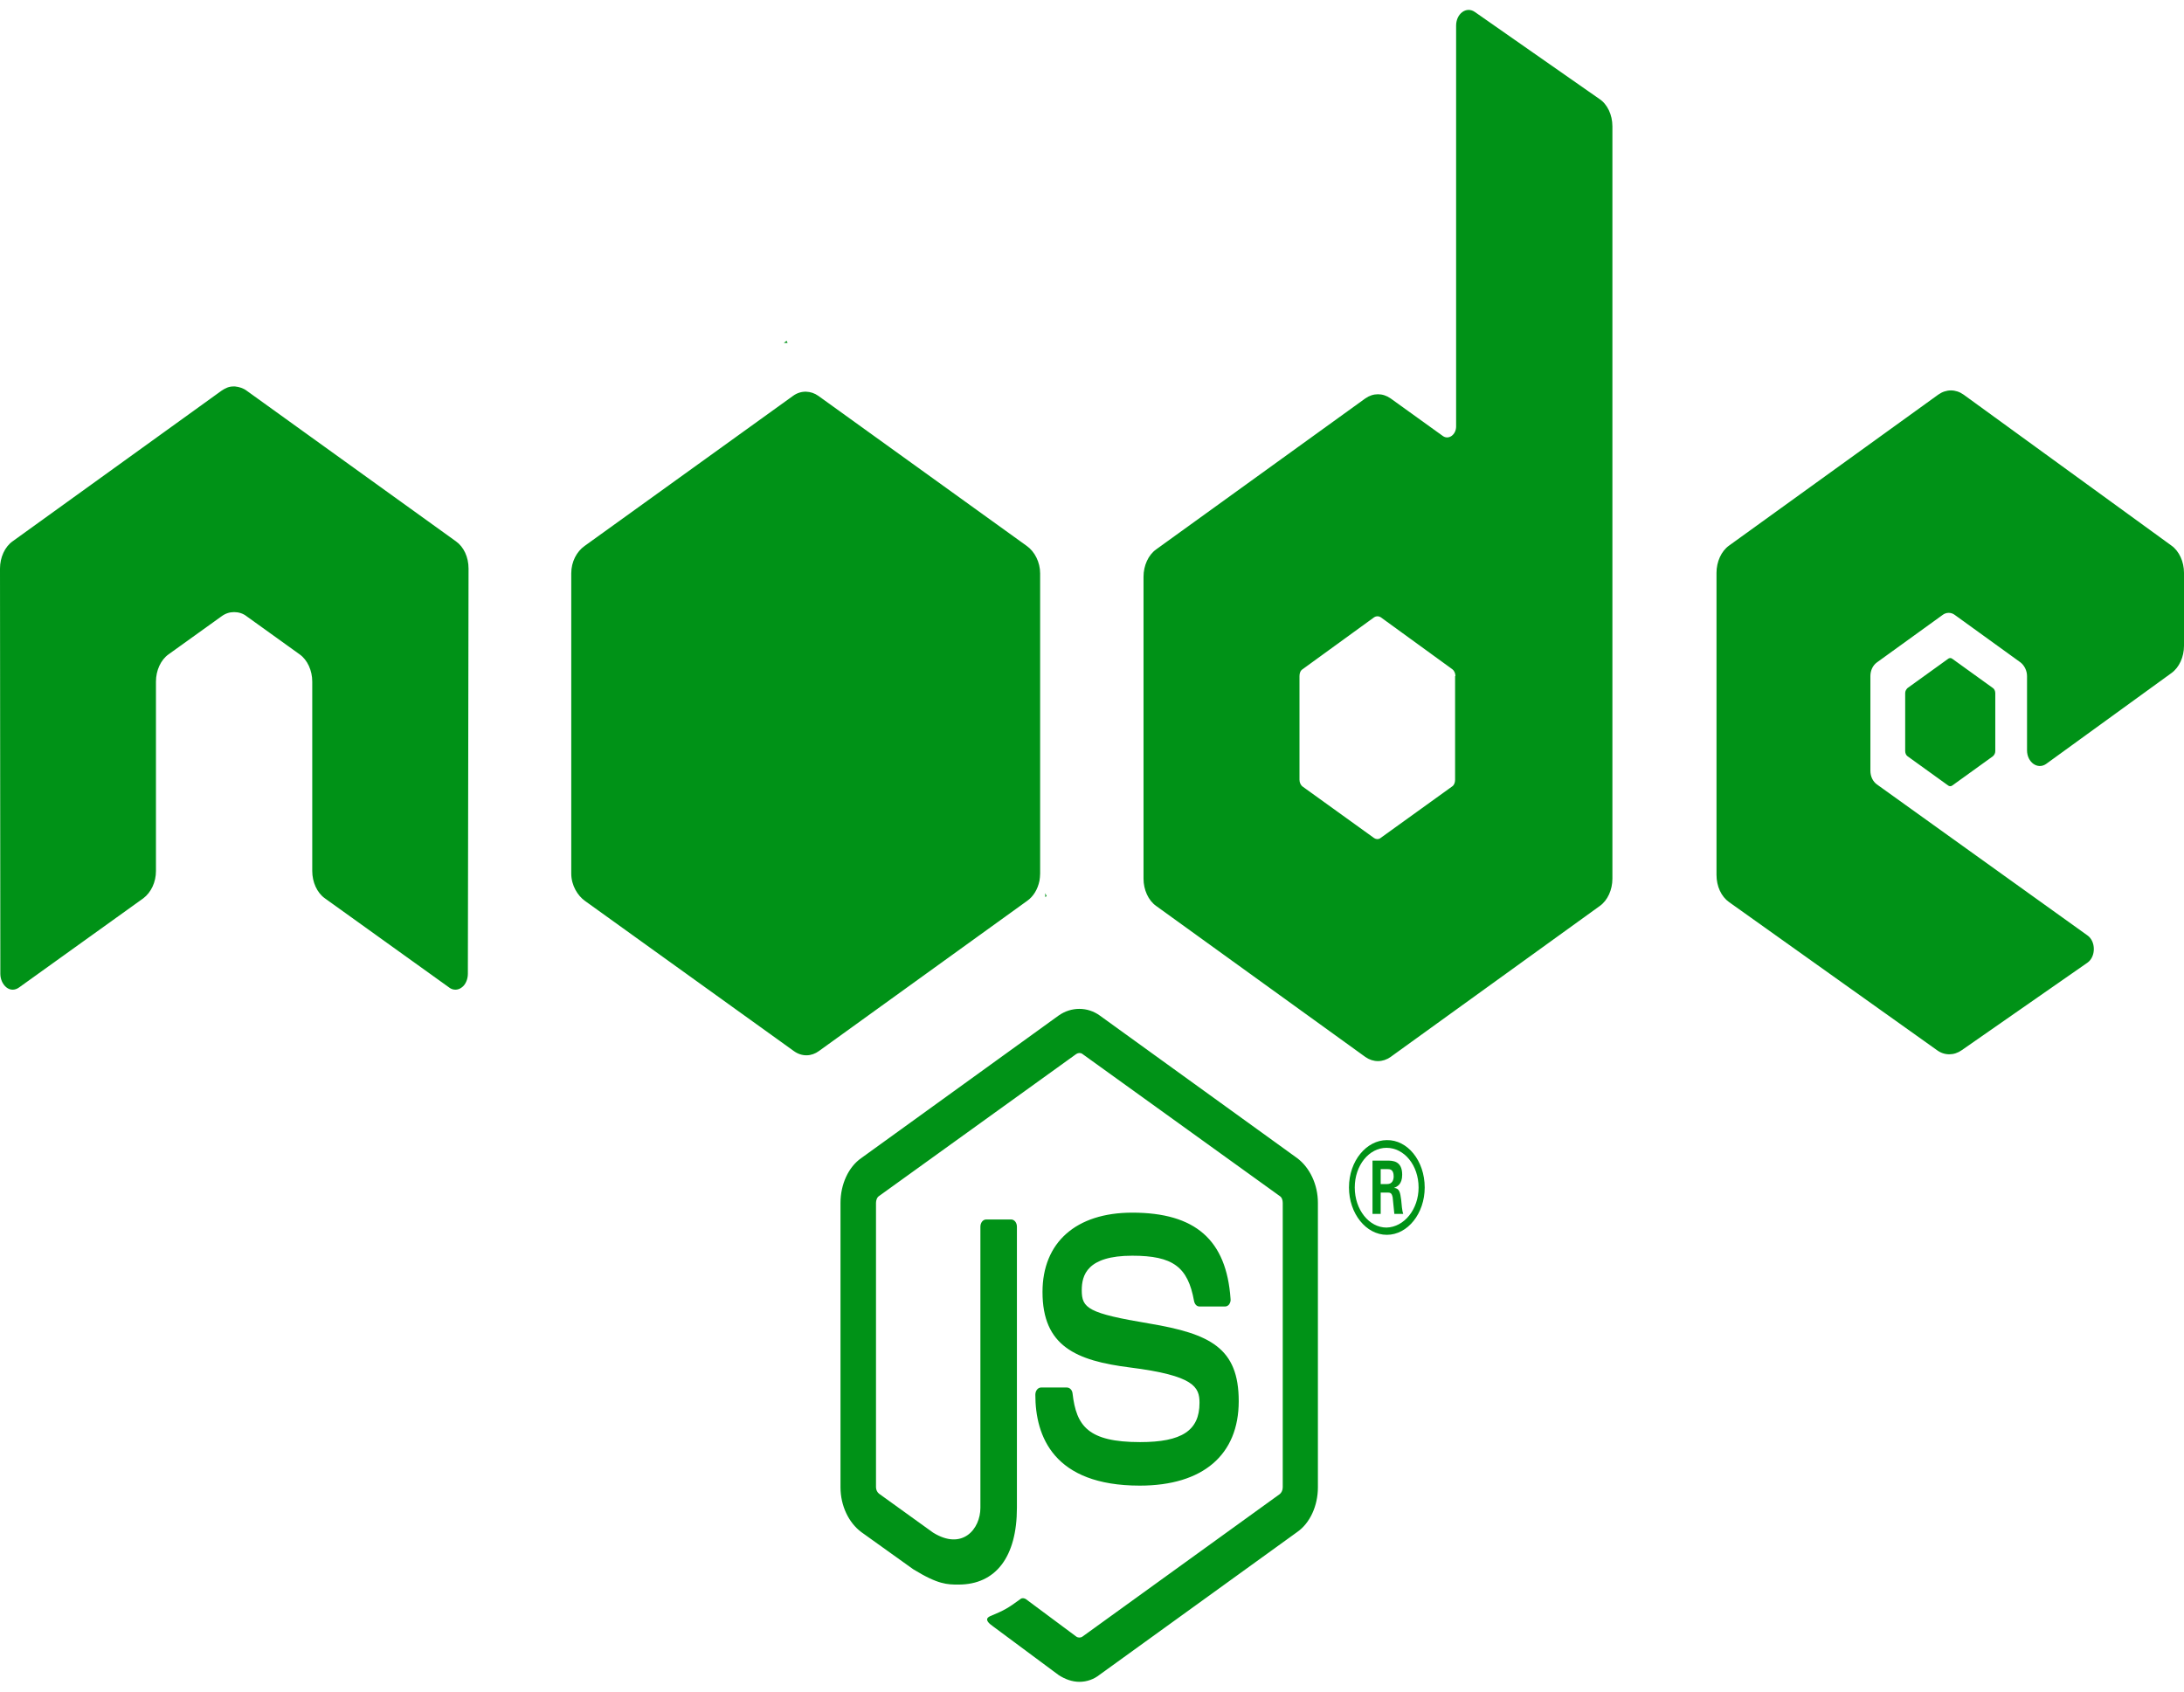<svg xmlns="http://www.w3.org/2000/svg" width="71" height="55" fill="none" viewBox="0 0 71 55"><path fill="#009217" d="M35.09 54.68C34.857 54.68 34.624 54.596 34.413 54.458L32.283 52.877C31.961 52.655 32.116 52.572 32.227 52.53C32.649 52.35 32.738 52.308 33.193 51.975C33.237 51.948 33.303 51.962 33.348 51.989L34.99 53.21C35.045 53.251 35.134 53.251 35.189 53.21L41.602 48.578C41.657 48.536 41.701 48.453 41.701 48.356V39.107C41.701 39.01 41.668 38.926 41.602 38.885L35.189 34.267C35.134 34.225 35.056 34.225 34.99 34.267L28.578 38.885C28.511 38.926 28.478 39.024 28.478 39.107V48.356C28.478 48.439 28.522 48.523 28.578 48.564L30.33 49.826C31.284 50.422 31.872 49.715 31.872 49.022V39.883C31.872 39.758 31.95 39.648 32.061 39.648H32.871C32.971 39.648 33.059 39.745 33.059 39.883V49.022C33.059 50.617 32.372 51.518 31.162 51.518C30.796 51.518 30.497 51.518 29.687 51.019L28.001 49.812C27.59 49.507 27.324 48.953 27.324 48.356V39.107C27.324 38.511 27.579 37.942 28.001 37.651L34.413 33.019C34.823 32.728 35.356 32.728 35.755 33.019L42.167 37.651C42.578 37.956 42.844 38.511 42.844 39.107V48.356C42.844 48.953 42.589 49.521 42.167 49.812L35.755 54.444C35.567 54.596 35.334 54.68 35.09 54.68ZM40.27 45.555C40.27 43.822 39.338 43.364 37.364 43.031C35.367 42.698 35.167 42.532 35.167 41.95C35.167 41.464 35.334 40.826 36.809 40.826C38.129 40.826 38.617 41.187 38.817 42.296C38.839 42.407 38.906 42.477 38.995 42.477H39.827C39.882 42.477 39.926 42.449 39.96 42.407C39.993 42.352 40.015 42.296 40.004 42.227C39.871 40.313 38.861 39.426 36.809 39.426C34.979 39.426 33.891 40.396 33.891 42.005C33.891 43.766 34.979 44.238 36.731 44.459C38.828 44.723 38.995 45.097 38.995 45.611C38.995 46.512 38.418 46.886 37.064 46.886C35.367 46.886 34.99 46.359 34.868 45.305C34.857 45.194 34.779 45.111 34.679 45.111H33.847C33.747 45.111 33.658 45.208 33.658 45.347C33.658 46.692 34.246 48.301 37.053 48.301C39.105 48.301 40.27 47.302 40.27 45.555ZM46.316 38.608C46.316 39.453 45.762 40.147 45.085 40.147C44.408 40.147 43.854 39.453 43.854 38.608C43.854 37.734 44.431 37.068 45.085 37.068C45.751 37.054 46.316 37.734 46.316 38.608ZM46.117 38.608C46.117 37.886 45.651 37.318 45.074 37.318C44.508 37.318 44.042 37.886 44.042 38.608C44.042 39.329 44.508 39.911 45.074 39.911C45.651 39.897 46.117 39.315 46.117 38.608ZM45.617 39.467H45.329C45.318 39.384 45.274 38.94 45.274 38.926C45.251 38.829 45.229 38.774 45.129 38.774H44.885V39.467H44.619V37.734H45.096C45.263 37.734 45.584 37.734 45.584 38.191C45.584 38.511 45.418 38.58 45.318 38.621C45.507 38.635 45.518 38.788 45.551 39.01C45.562 39.148 45.584 39.384 45.617 39.467ZM45.307 38.247C45.307 38.011 45.174 38.011 45.107 38.011H44.885V38.497H45.096C45.274 38.497 45.307 38.344 45.307 38.247ZM15.232 18.486C15.232 18.112 15.076 17.779 14.821 17.599L8.021 12.704C7.91 12.62 7.777 12.579 7.644 12.565H7.577C7.444 12.565 7.322 12.62 7.2 12.704L0.41 17.599C0.155 17.779 0 18.126 0 18.486L0.011 31.66C0.011 31.84 0.089 32.007 0.211 32.104C0.333 32.201 0.488 32.201 0.621 32.104L4.659 29.206C4.915 29.012 5.07 28.679 5.07 28.318V22.161C5.07 21.8 5.225 21.454 5.48 21.274L7.2 20.039C7.333 19.942 7.466 19.901 7.61 19.901C7.755 19.901 7.899 19.942 8.021 20.039L9.74 21.274C9.995 21.454 10.151 21.8 10.151 22.161V28.318C10.151 28.679 10.306 29.025 10.561 29.206L14.599 32.104C14.721 32.201 14.888 32.201 15.01 32.104C15.132 32.021 15.21 31.84 15.21 31.66L15.232 18.486ZM52.418 4.106V28.568C52.418 28.928 52.263 29.275 52.008 29.455L45.207 34.364C44.952 34.544 44.641 34.544 44.386 34.364L37.586 29.455C37.331 29.275 37.175 28.928 37.175 28.568V18.75C37.175 18.389 37.331 18.043 37.586 17.862L44.386 12.953C44.641 12.773 44.952 12.773 45.207 12.953L46.904 14.174C47.093 14.312 47.337 14.132 47.337 13.868V0.833C47.337 0.445 47.67 0.195 47.947 0.39L51.996 3.218C52.252 3.385 52.418 3.732 52.418 4.106ZM47.315 21.981C47.315 21.884 47.27 21.8 47.215 21.759L44.885 20.067C44.819 20.026 44.741 20.026 44.675 20.067L42.345 21.759C42.278 21.8 42.245 21.884 42.245 21.981V25.351C42.245 25.448 42.289 25.531 42.345 25.572L44.675 27.25C44.741 27.292 44.819 27.292 44.874 27.25L47.204 25.572C47.27 25.531 47.304 25.448 47.304 25.351V21.981H47.315ZM70.59 21.884C70.845 21.703 71 21.357 71 20.996V18.625C71 18.264 70.845 17.918 70.59 17.737L63.833 12.829C63.578 12.648 63.268 12.648 63.013 12.829L56.212 17.737C55.957 17.918 55.802 18.264 55.802 18.625V28.443C55.802 28.817 55.957 29.15 56.212 29.33L62.968 34.142C63.212 34.323 63.523 34.323 63.778 34.142L67.861 31.299C68.138 31.105 68.138 30.606 67.861 30.412L61.016 25.503C60.883 25.406 60.805 25.24 60.805 25.059V21.981C60.805 21.8 60.883 21.634 61.016 21.537L63.146 19.998C63.268 19.901 63.434 19.901 63.556 19.998L65.686 21.537C65.808 21.634 65.897 21.8 65.897 21.981V24.394C65.897 24.782 66.241 25.032 66.518 24.837L70.59 21.884ZM62.014 22.369C61.97 22.411 61.936 22.466 61.936 22.535V24.421C61.936 24.491 61.97 24.56 62.014 24.588L63.323 25.531C63.367 25.572 63.434 25.572 63.478 25.531L64.787 24.588C64.832 24.546 64.865 24.491 64.865 24.421V22.535C64.865 22.466 64.832 22.397 64.787 22.369L63.478 21.426C63.434 21.384 63.367 21.384 63.323 21.426L62.014 22.369ZM33.814 28.401V18.639C33.814 18.278 33.636 17.932 33.381 17.751L26.603 12.87C26.37 12.704 26.048 12.676 25.782 12.87L19.004 17.751C18.748 17.932 18.571 18.264 18.571 18.639V28.401C18.571 28.79 18.782 29.122 19.015 29.289L25.804 34.17C26.07 34.364 26.381 34.35 26.625 34.17L33.392 29.289C33.592 29.15 33.736 28.914 33.792 28.637C33.803 28.568 33.814 28.485 33.814 28.401ZM25.571 11.081L25.482 11.15H25.604L25.571 11.081ZM34.025 29.136L33.98 29.039V29.164L34.025 29.136Z"/></svg>